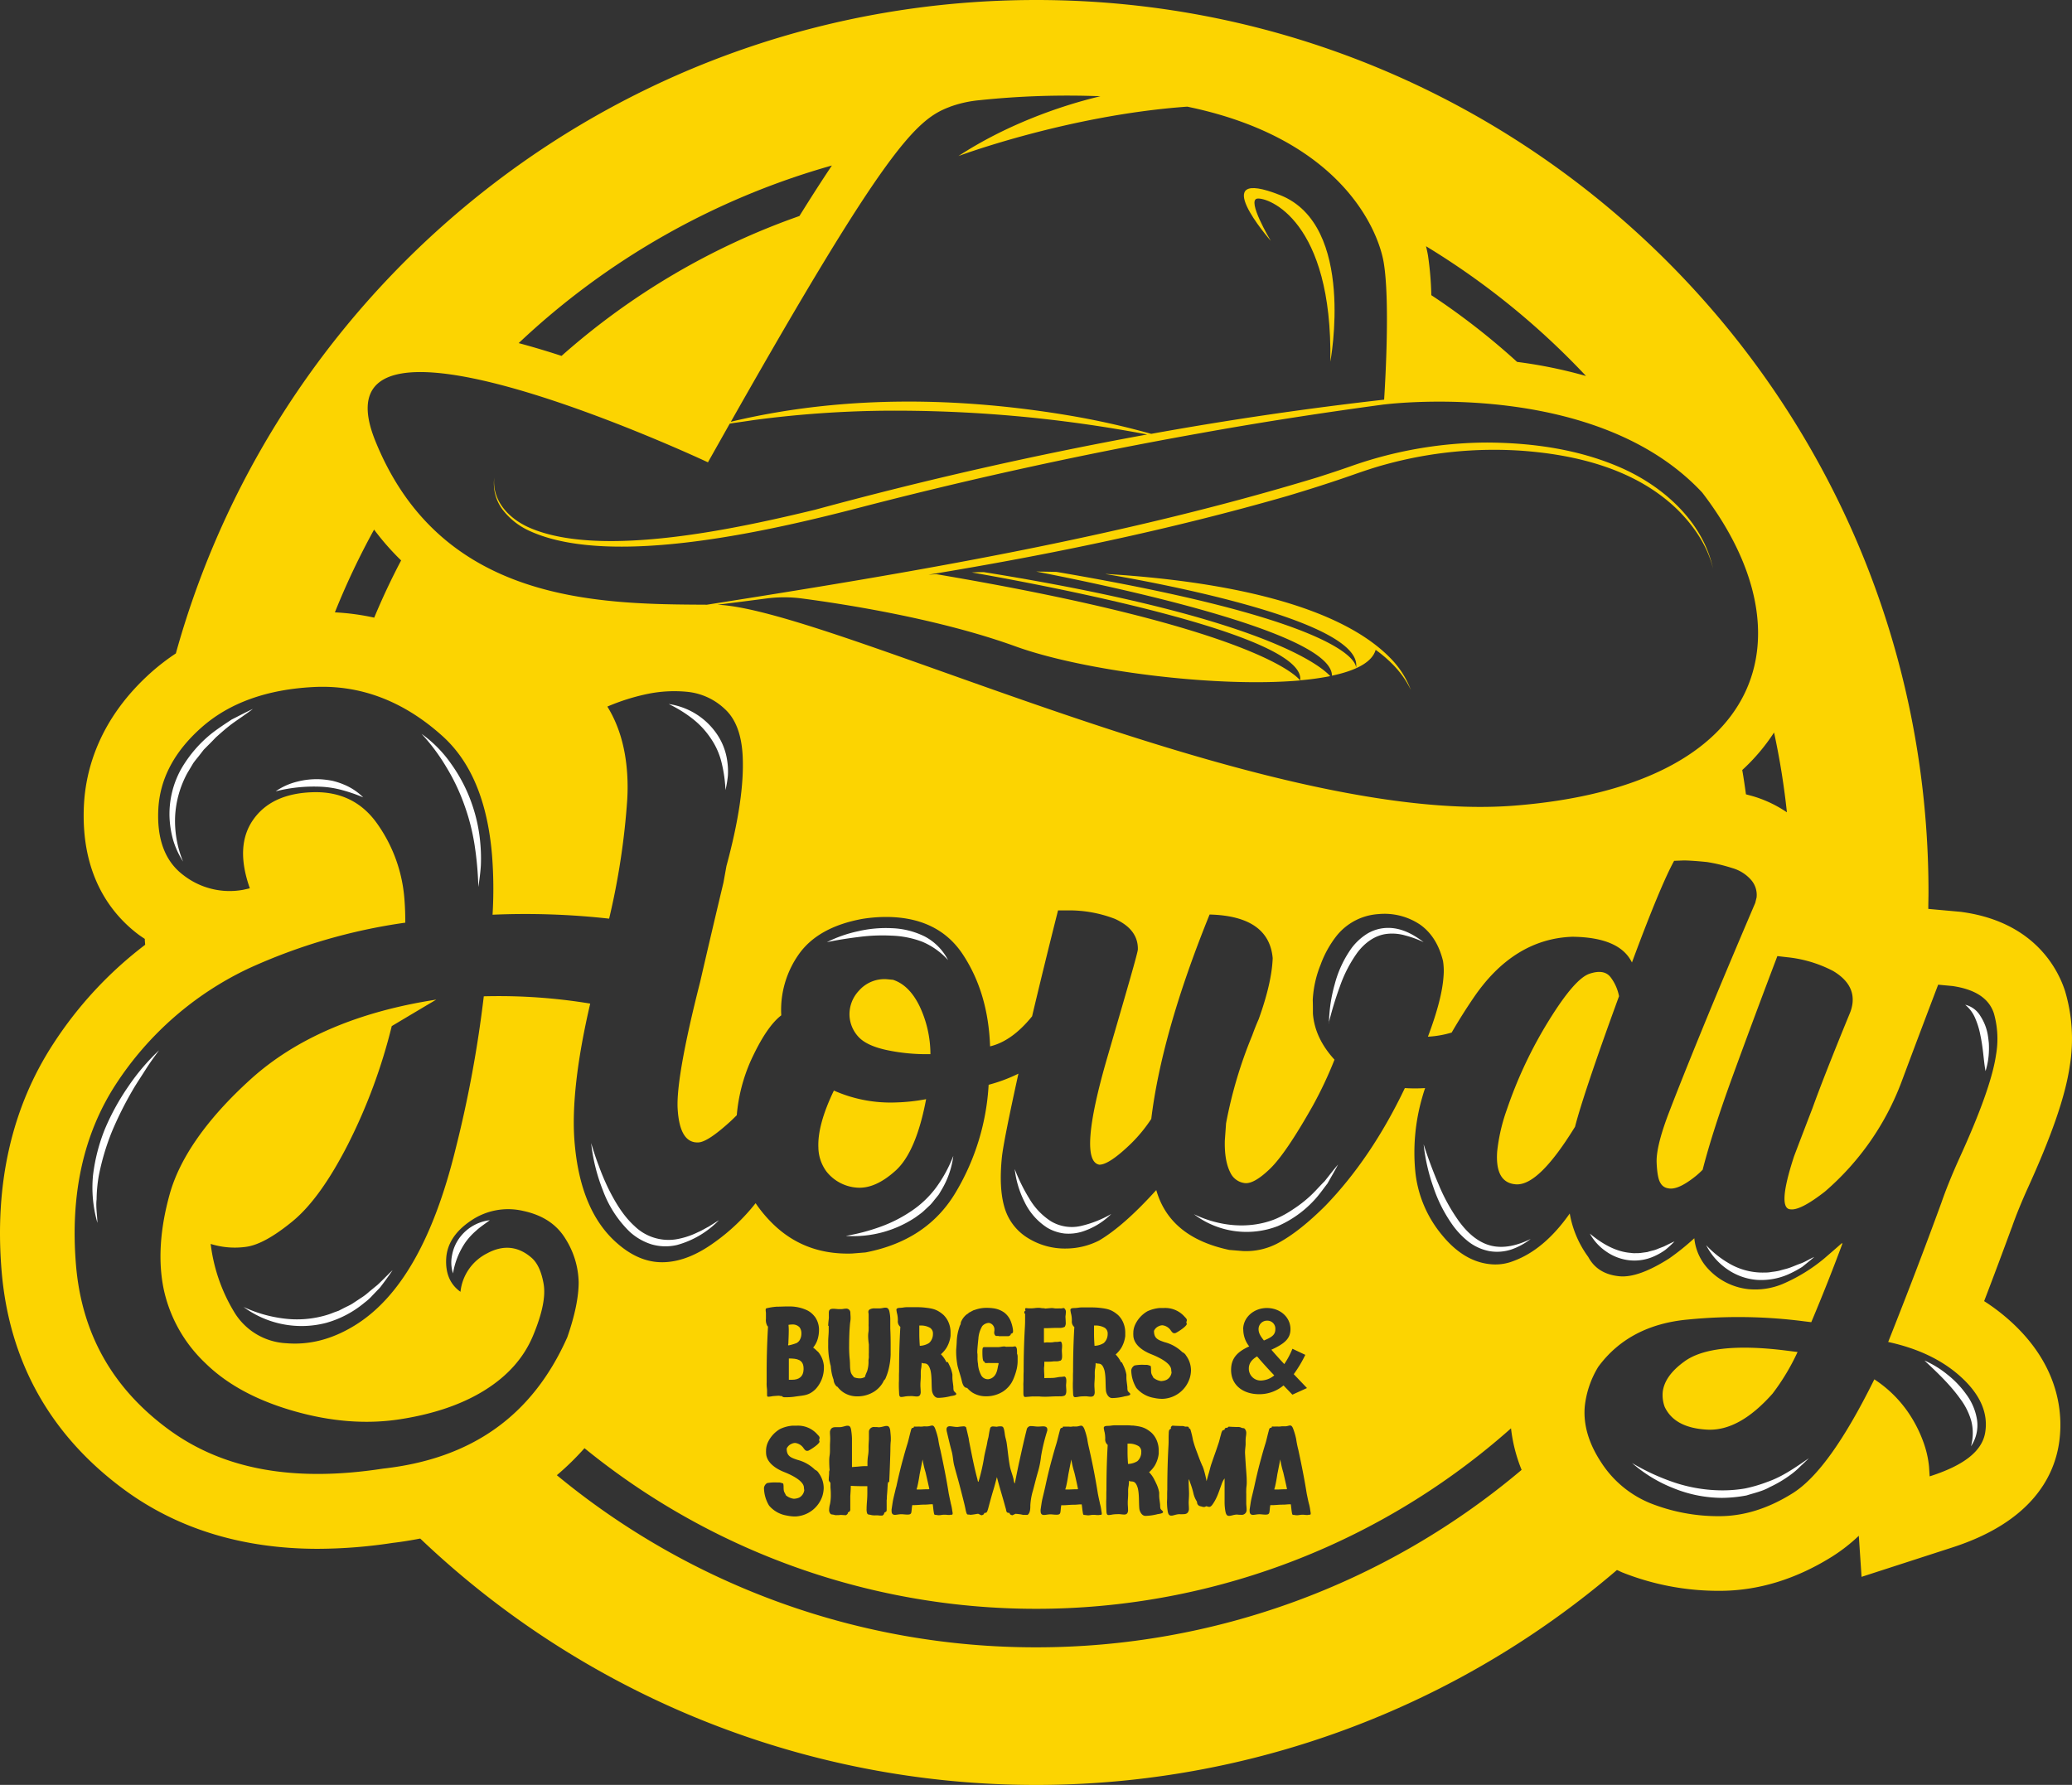 <svg xmlns="http://www.w3.org/2000/svg" viewBox="0 0 625.9 539.25"><rect x="0" y="0" width="625.9" height="539.25" fill="#333333" stroke="none"/><defs><style>.cls-1{fill:#fcd401;}.cls-2{fill:#fff;}</style></defs><g id="Layer_2" data-name="Layer 2"><g id="Layer_1-2" data-name="Layer 1"><path class="cls-1" d="M334,173.43c9.51,1.58,78.22,13.55,75.62,28.35.08-.72.15-13.59-90.48-29q-3.09-.08-6.12-.1c22.63,4.37,89.36,18.37,89.33,31.45,7.25-1.53,12.14-4.06,13.2-7.8a38.87,38.87,0,0,1,4.63,3.87,29,29,0,0,1,6,8.22,27.55,27.55,0,0,0-5.38-8.75c-15.8-17.21-52-24.18-86.75-26.27"/><path class="cls-1" d="M381.06,417.07a6.45,6.45,0,0,0,3.86-1.55c-2.24-2.35-3.9-4.22-5.18-5.73-1.73,1-2.5,2.21-2.5,3.68a3.57,3.57,0,0,0,3.82,3.6"/><path class="cls-1" d="M297.13,172.84h0c-1.21,0-2.41.06-3.59.1,19.34,3.38,101.12,18.49,99.21,32.59a83.3,83.3,0,0,0,9.08-1.26c-2.72-3-20-17.84-104.69-31.43"/><path class="cls-1" d="M607.78,370.67c1.07-3.1,2.58-6.84,4.43-11,7.5-16.41,11.64-28.33,13-37.52a50.63,50.63,0,0,0-1.38-22.65l-.08-.25c-2-6.08-8.9-20.56-30.82-23.68l-.53-.08-9.91-.9c0-1.66.06-3.33.06-5C582.57,120.72,461.86,0,313,0,189.05,0,84.69,83.57,53.12,197.41A66.49,66.49,0,0,0,46,202.84c-16.21,14.32-20.18,30-20.66,40.69-.95,21.14,8.47,32.79,16.55,38.86.61.45,1.23.85,1.85,1.27,0,.59.07,1.18.11,1.77a118.39,118.39,0,0,0-27.75,29.91C3.57,334.57-1.68,357.6.47,383.8c2.24,27.45,14.65,49.69,36.88,66.12,16.17,11.94,35.9,18,58.66,18a152.08,152.08,0,0,0,22.63-1.79c2.84-.33,5.59-.79,8.3-1.31a269.6,269.6,0,0,0,361.5,9.5c.55.24,1.08.51,1.63.74a78.58,78.58,0,0,0,28.65,5.55h.78c11.58,0,23-3.49,34-10.38a51.68,51.68,0,0,0,8-6.25l.83,12.41,27.51-8.91c23.66-7.66,30.51-21.19,32.1-31.2,1.21-7.63,1-22.5-13.9-36.45a60.29,60.29,0,0,0-8.68-6.74c2.92-7.62,5.65-14.92,8.25-22Zm-68-125.26a36.86,36.86,0,0,0-9.51-4.63c-.94-.3-1.91-.54-2.86-.8-.34-2.46-.69-4.91-1.12-7.34a59.1,59.1,0,0,0,9.61-11.34,227.65,227.65,0,0,1,3.88,24.11M479.11,113.6a141.24,141.24,0,0,0-20.83-4.26,213.32,213.32,0,0,0-25.91-20.16,97.74,97.74,0,0,0-1-11.92c-.09-.52-.27-1.52-.61-2.87a229.82,229.82,0,0,1,48.34,39.21M286.9,32.28a35.52,35.52,0,0,1,8.89-2,254.15,254.15,0,0,1,36.62-1.2c-13.09,3.1-29.18,9.08-42.88,18.06,0,0,33.06-12.36,69.13-14.92l2.16.47c44.67,10,55.61,37.05,57.19,46.77,1.85,11.38.5,35.16.1,41.28q-35.34,4-70.36,10.33a239,239,0,0,0-25.19-5.61c-32.67-5.45-66.56-6-99,1.31q-1.37.3-2.79.66h0c46.82-82.67,56-91.38,66.12-95.13M251.3,50c-2.93,4.37-6.18,9.42-9.81,15.26a216.21,216.21,0,0,0-71.86,42.26c-4.29-1.4-8.64-2.71-12.95-3.86A228,228,0,0,1,251.3,50m-37.42,89.62q3.39-6,6.55-11.62l1.15-.2c2.08-.29,4.32-.62,6.4-.93a323.12,323.12,0,0,1,38.56-2.78,407.47,407.47,0,0,1,80,7.17C312.79,137.4,279.32,145,246.22,154c-22.9,5.52-64,14.71-85.76,5.65-6.29-2.59-11.86-8-11.16-15.33a13.16,13.16,0,0,0,2.62,9.78,21.36,21.36,0,0,0,8.18,6.36c25.13,11.41,75.24-.72,101.75-7.67q49.83-12.86,100.54-21.88c18.45-3.34,37-6.19,55.63-8.71h.11c3.08-.38,64.3-7.44,96.06,26.6,32.83,42.74,19.77,88.61-56.82,94.6-75.86,5.94-206.18-59.26-240.63-60.7,4.92-.62,9.84-1.24,14.75-1.89a41.31,41.31,0,0,1,10.77,0c12.83,1.69,41.44,6.12,64.47,14.46,20.36,7.39,60.5,12.55,86,10.3-.58-.82-12.31-15.59-109.9-32.1h0l-2.37.15c36.55-6,72.85-13.54,108.47-23.79,6.68-2,13.33-4.11,19.92-6.43,3.26-1.14,6.51-2.24,9.84-3.13a124,124,0,0,1,40.94-4.1c17,1.23,34.83,5.72,47.3,18,4.85,4.86,8.89,10.85,10.53,17.59-3-13.93-14.57-24.43-27.14-30.15-12.84-5.79-27.05-7.83-41.05-7.91a124.54,124.54,0,0,0-41.31,7.19c-3.27,1.15-6.57,2.23-9.87,3.29-60.19,18.31-122.46,28.75-184.54,38.51h0c-32.57-.16-80.31-.34-100.18-49.5-20.33-50.3,100.54,6.51,100.54,6.51M113,160a78.63,78.63,0,0,0,8.17,9.31q-4.44,8.43-8.13,17.29a72.09,72.09,0,0,0-11.88-1.6A227.72,227.72,0,0,1,113,160M313,497.68a227,227,0,0,1-144.79-52,83.47,83.47,0,0,0,8.35-8.16,216,216,0,0,0,279.88-6,47.3,47.3,0,0,0,3.2,12.55A227.05,227.05,0,0,1,313,497.68m-73.1-44.89a4.19,4.19,0,0,0,1.55-.36,3,3,0,0,0,1.5-2.21,6.64,6.64,0,0,1-.11-.92c-.22-2.13-4.26-3.9-6-4.59a14.47,14.47,0,0,1-2.16-1.07c-1.84-1.14-3.27-2.72-3.27-4.78a3.76,3.76,0,0,1,0-.58V438a6.32,6.32,0,0,1,.48-2.09,9.13,9.13,0,0,1,3.75-4.19,10.71,10.71,0,0,1,3.71-1c.4,0,.84,0,1.25,0a7.76,7.76,0,0,1,6.28,2.61c.37.4.7.66.7,1.1a1.79,1.79,0,0,1-.07.33,1.07,1.07,0,0,0-.08.29c0,.19.11.26.11.41a.38.38,0,0,1,0,.18c-.33.81-2.5,2.21-3.31,2.61a1,1,0,0,1-.44.07c-.44,0-.66-.29-1-.73a3.57,3.57,0,0,0-2.58-1.65,2.41,2.41,0,0,0-1.06.25,2.76,2.76,0,0,0-1.51,1.44c0,2.24,1.14,2.72,3.24,3.41a11.84,11.84,0,0,1,5.32,3,2.37,2.37,0,0,1,1,.81l.11.18a7.67,7.67,0,0,1,1.51,4.49,8.71,8.71,0,0,1-.4,2.46,9,9,0,0,1-8.2,6.17,12.57,12.57,0,0,1-2.61-.29,8.82,8.82,0,0,1-5.29-3,10.61,10.61,0,0,1-1.54-5.36,2,2,0,0,1,.95-1.44,12.91,12.91,0,0,1,3-.18h.77a6.16,6.16,0,0,1,1,.29h.07c.26.78,0,1.66.3,2.5.07.22.51.92.51,1.07a0,0,0,0,1,0,0h0a4.67,4.67,0,0,0,2.51,1.07m7.15-44.5a7.63,7.63,0,0,1,1.84,4.41v.66a9.49,9.49,0,0,1-2.5,6.28c-2,1.95-3.42,1.87-6,2.24a15.91,15.91,0,0,1-2.72.22c-.22,0-.44,0-.63,0a1,1,0,0,1-.77-.26.62.62,0,0,0-.29-.11c-.08,0-.15,0-.26,0a1.85,1.85,0,0,1-.33-.08h-.11c-.37,0-1.54.11-1.76.11a9.67,9.67,0,0,1-1.36.19.81.81,0,0,1-.33-.07c-.11-.12-.11-.37-.11-.7v-1c0-.63-.12-1.14-.12-1.73a5,5,0,0,1,0-.77c0-.55,0-1.1,0-1.69v-1.69c0-4.45.15-8.93.4-13.38v-.18l-.18-.15a3.57,3.57,0,0,1-.44-2.17v-1.72c0-.26-.08-.59-.08-.89s0-.47.26-.58a19.25,19.25,0,0,1,3.05-.48c1.07,0,2.13-.07,3.2-.07h1a12.54,12.54,0,0,1,4.89,1.1,6.4,6.4,0,0,1,2.28,1.8l.14.15a6.69,6.69,0,0,1,1.29,4.15,9.61,9.61,0,0,1-.59,3.23,7.43,7.43,0,0,1-1.18,2,8.5,8.5,0,0,1,1.29,1.14m3.26-7.72c0-.81.11-1.43.19-2.32a3.09,3.09,0,0,0,0-.51c0-.4,0-.77,0-1.07,0-.73.18-1.25,1.32-1.25.7,0,1.21.11,1.84.11.14,0,.33,0,.51,0,.52,0,1-.15,1.51-.15a1.21,1.21,0,0,1,1.32,1.14c0,.48.07,1,.07,1.54a5.76,5.76,0,0,1-.07,1.11c-.15.92-.18,1.91-.26,2.86-.07,1.55-.11,3.05-.11,4.63a36.18,36.18,0,0,0,.22,4.41v.15c.08.95,0,1.95.19,2.9a2.68,2.68,0,0,0,.73,1.55,3.59,3.59,0,0,0,.33.44,5.08,5.08,0,0,0,1.69.33,2.65,2.65,0,0,0,1.11-.19c.77-.26.44-.26.69-.84.15-.41.33-.77.48-1.14a9.2,9.2,0,0,0,.41-3.16c0-.37.11-.77.11-1.1v-.15a10.2,10.2,0,0,1,0-1.1v-1.14c0-.48,0-1,0-1.44a19.64,19.64,0,0,1-.22-2.57,9.45,9.45,0,0,1,.08-1.06,5.36,5.36,0,0,0,.07-1,6.15,6.15,0,0,0,0-.8,6.69,6.69,0,0,1,0-.77c0-.63,0-1.26,0-1.84,0-.33,0-.63,0-1s-.08-.48-.08-.73a.85.85,0,0,1,.44-.81,3,3,0,0,1,1.47-.3c.44,0,.88,0,1.29,0h.22c.62,0,1.21-.22,1.73-.22s.92.18,1.17,1a11.89,11.89,0,0,1,.3,2.35v.77c0,.74,0,1.44,0,2.17.08,1.7.11,3.42.11,5.11,0,.92,0,1.84,0,2.8a21.05,21.05,0,0,1-.44,3.63,16,16,0,0,1-1,3.27,1.78,1.78,0,0,1-.59.89l-.33.66a8.18,8.18,0,0,1-2.5,2.64,9.37,9.37,0,0,1-5.21,1.51h-.23a7.42,7.42,0,0,1-3.93-1.18,7.15,7.15,0,0,1-1.8-1.69,1.35,1.35,0,0,1-.33-.18,3.16,3.16,0,0,1-.88-2,13.1,13.1,0,0,1-.7-2.79c-.07-.4-.11-.85-.15-1.28,0-.19-.11-.37-.14-.56-.15-.62-.26-1.28-.37-1.91a24.64,24.64,0,0,1-.26-4v-1c0-1.1.15-2.2.15-3.31v-.66c0-.25,0-.51,0-.73m17.95,47.15a1,1,0,0,1-.11.51c-.07,1.26-.14,2.54-.26,3.79,0,.41,0,.81-.07,1.21V456c0,.59-.07.66-.51.88s0,.55-.81,1c-.41,0-.92,0-1.32-.07h-.7a4.88,4.88,0,0,1-1.4-.11c-.55-.18-.92,0-1.17-.52a3.89,3.89,0,0,1-.15-1.36c0-1,.11-2.16.15-2.75s.07-1.32.07-1.91c0-.44,0-.88,0-1.4V449c-1.69,0-3.34,0-5-.11,0,1-.08,2.06-.15,3.09,0,.77,0,1.69,0,2.53v1.44a.83.83,0,0,1-.58.91c-.37.19.18.3-.7.89a1.09,1.09,0,0,1-.26,0c-.4,0-1.14-.07-1.32-.07a10.57,10.57,0,0,1-1.29.07,1.8,1.8,0,0,1-.66-.07c-.44-.15-.77-.07-1.1-.26a1.68,1.68,0,0,1-.48-1.32,7.78,7.78,0,0,1,.26-1.69,13.35,13.35,0,0,0,.25-2.5c0-.63,0-1.29-.07-2.09s0-1.33-.07-1.95c-.08,0-.19-.08-.37-.41-.07-.18-.11-.18-.11-.25a.77.77,0,0,1,0-.26c0-.55.07-1.1.11-1.69v-.37a1.32,1.32,0,0,1,.07-.55,1.87,1.87,0,0,0,.07-.22c-.07-.84-.11-1.69-.11-2.54a10.06,10.06,0,0,1,.11-1.83,9.22,9.22,0,0,0,.11-1.4c0-.26,0-.51,0-.84s0-.45,0-.7c0-.66.07-1.33.07-2v-.26c0-.59-.07-1.18-.07-1.76v-.26c.22-1.18.92-1.36,1.76-1.36.37,0,.74,0,1.11,0,.95,0,1.8-.44,2.42-.44s.92.26,1.1,1.25a19.72,19.72,0,0,1,.26,2.61c0,.22,0,.41,0,.59,0,.55,0,1.1,0,1.65v1.69c0,1.58,0,3.13,0,4.71.74-.08,1.51-.11,2.24-.19a19,19,0,0,1,2-.11h.44c0-.33,0-.7,0-1a14.21,14.21,0,0,1,.19-2.24,12,12,0,0,0,.14-2.24v-.37c0-.8.08-1.54.11-2.35v-.33c0-.55,0-1.06,0-1.61v-.34a1.51,1.51,0,0,1,1.72-1.32c.37,0,.77,0,1.18.07.95,0,1.8-.4,2.42-.4s.92.29,1.11,1.29c.07.81.18,1.69.18,2.5,0,.25,0,.47,0,.69-.14,1.11-.11,2.25-.14,3.38-.08,2.91-.19,5.85-.33,8.75,0,.11,0,.22,0,.33m17.69-36.24c.22.41.4.81.59,1.22a10.08,10.08,0,0,1,.8,2.53c0,.15,0,.3,0,.44s0,.29,0,.44c0,1,.22,1.95.29,2.94,0,.11,0,.22,0,.3.07,1,.11.8.73,1.47a.38.38,0,0,1,.15.29c0,.44-1.14.55-1.43.62a1.49,1.49,0,0,0-.41.08,15.74,15.74,0,0,1-3.41.48h-.26c-1.07,0-1.73-1.29-1.84-2.21-.18-2,0-4.15-.44-6.1-.81-2.9-2-1.73-2.68-2.31a11.39,11.39,0,0,1-.11,1.54,7.32,7.32,0,0,0-.15,1.43c0,.22,0,.48,0,.77a2.27,2.27,0,0,1,0,.45c0,.8-.11,1.61-.11,2.42v.29c0,.45.08,1.18.08,1.73a1.79,1.79,0,0,1,0,.48c-.11.92-.59,1.1-1.21,1.1a11,11,0,0,1-1.14-.11,8.19,8.19,0,0,0-1,0,9.43,9.43,0,0,0-1.4.11,6.89,6.89,0,0,1-1.1.15c-.41,0-.63-.22-.66-1.06s-.08-1.62-.08-2.39c0-.3,0-.55,0-.81.07-1.1,0-2.24.07-3.38,0-4.45.11-8.93.37-13.38a.3.3,0,0,0,0-.18,2.11,2.11,0,0,1-.74-1.84,8.5,8.5,0,0,0-.18-1.94,9.42,9.42,0,0,1-.26-1.33c0-.37.22-.59,1.07-.62A9,9,0,0,0,273,395a8.11,8.11,0,0,1,1.39-.08l2.43,0a23,23,0,0,1,2.42.11c2.5.29,3.75.51,5.7,2.17a6.83,6.83,0,0,1,1.8,2.86,7.64,7.64,0,0,1,.4,2.5c0,.33,0,.66,0,1a9.11,9.11,0,0,1-1.25,3.67,9,9,0,0,1-1.66,1.91,8.79,8.79,0,0,1,1.66,2.39m4.36-11.79a1.3,1.3,0,0,1,.19-.67,5.65,5.65,0,0,1,1.61-2c.19-.12.33-.19.48-.3,0,0,0,0,0-.07a2.76,2.76,0,0,1,.59-.33,10,10,0,0,1,1.13-.59l.11,0a10.18,10.18,0,0,1,3.64-.66,15.43,15.43,0,0,1,2.17.15,7.24,7.24,0,0,1,3.2,1.28,6.17,6.17,0,0,1,1.91,2.5v0a10.63,10.63,0,0,1,.73,2.83c0,.11,0,.25,0,.37a.58.58,0,0,1-.4.62c-.26.08-.3.15-.3.22v.08c0,.07,0,.18-.33.36s-.22.15-.33.15h-.18c-.56,0-1.14,0-1.69,0-.19,0-.45,0-.63,0a.93.93,0,0,1-.33,0,1.49,1.49,0,0,0-.55-.07,2.17,2.17,0,0,1-.44,0l-.15-.12,0,0a1.21,1.21,0,0,1-.36-.85,4.65,4.65,0,0,1,.07-.66v-.26a2,2,0,0,0-1.65-2.05h-.11a2.88,2.88,0,0,0-1.91.95,8.39,8.39,0,0,0-1.18,3.9c-.07.51-.33,3.12-.33,3.93v.22a4,4,0,0,1,.07.85,6.54,6.54,0,0,1,0,.73,9.63,9.63,0,0,0,.11,1.54,4.9,4.9,0,0,1,.07.67,8.53,8.53,0,0,0,.92,3,2.26,2.26,0,0,0,2,1.22h.19a3.17,3.17,0,0,0,.95-.3c1.32-.73,1.66-2,1.91-3.41.11-.55.22-.85.22-1s-.07-.18-.29-.18-.29,0-.52,0-.36,0-.55,0c-.4,0-.8,0-1.17,0a5.78,5.78,0,0,0-.74,0,2.51,2.51,0,0,1-.51,0c-.66,0-.3-.37-.63-.48h0c-.44,0-.48-1.94-.48-2.64v-.22c0-1.29.11-1.47.66-1.47.22,0,.55,0,1,0s1.07,0,1.54,0h1.55c.66,0,1.17-.19,1.72-.19a1.58,1.58,0,0,1,.59.08,2.38,2.38,0,0,0,.44,0,2.54,2.54,0,0,0,.44,0H305a7.51,7.51,0,0,1,.78,0c.22,0,.58-.11.84-.11h.07c.41.19.52.77.52,1.36a5.49,5.49,0,0,1,0,.81,2.33,2.33,0,0,1,.19.85v1a11.46,11.46,0,0,1-.26,2.75,18.29,18.29,0,0,1-1,3.05,9.55,9.55,0,0,1-.55,1.11,8.52,8.52,0,0,1-2.5,2.64,9.37,9.37,0,0,1-5.21,1.51h-.23a7.61,7.61,0,0,1-4-1.18,8.64,8.64,0,0,1-1.51-1.36h-.15c-1-.14-1.32-1.5-1.5-2.31-.37-1.51-.85-2.83-1.22-4.26a23.76,23.76,0,0,1-.44-4.12c0-.26,0-.51,0-.74.07-.95.15-1.76.18-2.75a15,15,0,0,1,.74-4,4.38,4.38,0,0,1,.48-1.14,1,1,0,0,1-.08-.33m-1.08,31.46h.22a16.59,16.59,0,0,1,1.73-.19.93.93,0,0,1,.84.33c0,.11.74,3.13.77,3.39s.11.77.19,1.17c.73,3.64,1.39,7.17,2.35,10.77.15.55.22,1.1.33,1.1s.11-.18.26-.62a58.81,58.81,0,0,0,1.47-6.51c.18-1.21.47-2.31.73-3.45.22-.88.3-1.77.55-2.61.15-.52.15-.88.26-1.4a15.22,15.22,0,0,1,.37-1.73.89.89,0,0,1,.88-.4c.37,0,.73.07,1,.07h.15a3.93,3.93,0,0,1,1-.11,1.3,1.3,0,0,1,.67.11c.47.22.62,1.77.69,2.25.11.91.37,1.58.52,2.42.4,2.54.55,5,1.06,7.54.3,1.28.81,2.53,1.07,3.71,0,.14.18,1.21.37,1.21,0,0,0,0,0,0s1.18-5.92,1.36-6.61c.7-3.2,1.44-6.54,2.24-9.7a1.28,1.28,0,0,1,1.44-1c.59,0,1.28.14,1.87.14h.11c.48,0,1.07-.07,1.58-.07s1.21.15,1.21.88a2.08,2.08,0,0,1,0,.41,56.09,56.09,0,0,0-1.88,7.75,27.09,27.09,0,0,1-1,4.92c-.51,1.77-.95,3.57-1.43,5.37a19.24,19.24,0,0,0-.81,4.52c0,.88,0,2.35-.84,2.9a.45.45,0,0,1-.22,0h-.44a1.3,1.3,0,0,0-.37,0,.56.56,0,0,1-.22,0,4.56,4.56,0,0,1-.7-.14c-.55-.08-1.14-.15-1.69-.19l-.7.33a.69.69,0,0,1-.26.11l-.29-.07c-.84-.33-.22-.66-.88-.66s-.66-.7-.77-1.14l-.22-.77c-.81-3-1.73-5.88-2.5-8.89-.37,1.43-.74,2.86-1.18,4.26-.55,1.84-1,3.56-1.5,5.4-.15.44-.3,1.14-.78,1.14-.69,0-.07.33-.91.66l-.26.07c-.08,0-.11,0-.3-.11l-.69-.33a3.83,3.83,0,0,0-.67.08,15.77,15.77,0,0,1-1.61.22c-.11,0-.19,0-.22,0a1.24,1.24,0,0,0-.48-.07h-.07c-.34,0-.48-.08-.78-1.44-.11-.59-.25-1.21-.4-1.83-.77-3.09-1.62-6.44-2.5-9.49-.18-.69-.37-1.36-.55-2.05-.37-1.51-.37-2.83-.74-4.23-.58-2.09-1-4-1.5-6.06a4.33,4.33,0,0,1-.08-.63c0-.73.45-.95,1-.95s1.47.22,2.21.22m20.29-34.33v-.11c0-.77.33-.59.33-.7a.17.17,0,0,0,0-.11.8.8,0,0,1-.08-.33c0-.18.08-.33.3-.33h0a8.92,8.92,0,0,0,1.36.07l.11,0c.85,0,1.4-.15,2.1-.15a4.67,4.67,0,0,1,1,.07c.41.08.88,0,1.18.15,0,0,1.65-.15,1.84-.15h.25c.48,0,.7.11,1.11.11a2.43,2.43,0,0,0,.44,0h.33a6.69,6.69,0,0,1,.77,0c.26,0,.62-.11.88-.11h.07a1.4,1.4,0,0,1,.56,1.29,10,10,0,0,1-.12,1.18v.14c0,.41.08,1.1.08,1.73a2.06,2.06,0,0,1-.3,1.32,3.18,3.18,0,0,1-1.47.33,2.91,2.91,0,0,0-.51,0,5.62,5.62,0,0,0-.73,0c-1,0-1.92.08-2.87.08h-.7c0,1.17,0,2.35,0,3.56v.52c0,.22,0,.29.15.29l.55-.07a4.84,4.84,0,0,1,.74,0h.7c.62,0,.88-.15,1.47-.15h.36c.37,0,.66-.11,1-.11s.51.66.51,1.29-.07,1.06-.07,1.28V408c0,.48.07,1.11.07,1.7s-.07,1.17-.51,1.39h-.11a3.18,3.18,0,0,1-1,.19h-.41a3.4,3.4,0,0,0-.51,0,13.41,13.41,0,0,1-1.76.11c-.33,0-.7,0-1.07,0v.47c0,.41,0,.81-.07,1.25a5.77,5.77,0,0,0,0,.81c0,.63.07,1.18.07,1.91,0,.18,0,.33,0,.4s0,.12.14.12h.08c.92-.08,1.76,0,2.64-.08s1.33-.26,2.1-.29c.4,0,.88-.11,1.17-.11.44.18.52.77.52,1.32s-.08,1-.08,1.25v.11c0,.48.08,1.1.08,1.65s-.11,1.22-.55,1.44a3.53,3.53,0,0,1-1.11.22h-.11a1.33,1.33,0,0,0-.4,0c-.29,0-.59,0-.84,0-1.11,0-2.17.11-3.24.11-.66,0-1.28,0-1.91-.08h-1.1a6.48,6.48,0,0,1-.7,0h-.15c-.58,0-1.8.15-2.27.15h-.15c-.41-.08-.44-.74-.44-1.25v-2.06a9,9,0,0,1,0-.92c.08-1.1,0-2.24.08-3.38,0-4.45.11-8.93.37-13.38.07-1.1.07-2.35.07-3.45,0-.22,0-.48,0-.7m29.21,14.66c.22.41.4.81.59,1.22a10.08,10.08,0,0,1,.8,2.53c0,.15,0,.3,0,.44s0,.29,0,.44c0,1,.22,1.95.29,2.94,0,.11,0,.22,0,.3.07,1,.11.8.73,1.47a.38.38,0,0,1,.15.29c0,.44-1.14.55-1.43.62a1.49,1.49,0,0,0-.41.08,15.65,15.65,0,0,1-3.41.48h-.26c-1.07,0-1.73-1.29-1.84-2.21-.18-2,0-4.15-.44-6.1-.81-2.9-2-1.73-2.68-2.31a11.39,11.39,0,0,1-.11,1.54,7.32,7.32,0,0,0-.15,1.43c0,.22,0,.48,0,.77a2.27,2.27,0,0,1,0,.45c0,.8-.11,1.61-.11,2.42v.29c0,.45.08,1.18.08,1.73a1.79,1.79,0,0,1,0,.48c-.11.92-.59,1.1-1.21,1.1a11,11,0,0,1-1.14-.11,8.19,8.19,0,0,0-1,0,9.43,9.43,0,0,0-1.4.11,6.89,6.89,0,0,1-1.1.15c-.41,0-.63-.22-.66-1.06s-.08-1.62-.08-2.39c0-.3,0-.55,0-.81.07-1.1,0-2.24.07-3.38,0-4.45.11-8.93.37-13.38a.3.3,0,0,0,0-.18,2.11,2.11,0,0,1-.74-1.84,8.5,8.5,0,0,0-.18-1.94,9.42,9.42,0,0,1-.26-1.33c0-.37.22-.59,1.07-.62a9,9,0,0,0,1.36-.11,8.11,8.11,0,0,1,1.39-.08l2.43,0a23,23,0,0,1,2.42.11c2.5.29,3.75.51,5.7,2.17a6.83,6.83,0,0,1,1.8,2.86,7.64,7.64,0,0,1,.4,2.5c0,.33,0,.66,0,1a9.11,9.11,0,0,1-1.25,3.67,9.27,9.27,0,0,1-1.65,1.91,9,9,0,0,1,1.65,2.39m12.19,5.63a4,4,0,0,0,1.54-.37,2.92,2.92,0,0,0,1.51-2.21,6.45,6.45,0,0,1-.11-.92c-.22-2.13-4.26-3.89-6-4.59a14.11,14.11,0,0,1-2.17-1.07c-1.84-1.13-3.27-2.71-3.27-4.77a2.88,2.88,0,0,1,0-.59v-.26a6.13,6.13,0,0,1,.48-2.09,9.16,9.16,0,0,1,3.74-4.19,11,11,0,0,1,3.71-1c.41,0,.85,0,1.25,0a7.78,7.78,0,0,1,6.29,2.61c.37.4.7.66.7,1.1a1.3,1.3,0,0,1-.08.33,1.41,1.41,0,0,0-.07.3c0,.18.11.25.11.4a.33.33,0,0,1,0,.19c-.33.8-2.5,2.2-3.3,2.6a.9.9,0,0,1-.45.08c-.44,0-.66-.3-1-.74a3.55,3.55,0,0,0-2.57-1.65,2.45,2.45,0,0,0-1.07.25,2.74,2.74,0,0,0-1.5,1.44c0,2.24,1.14,2.72,3.23,3.42a11.91,11.91,0,0,1,5.33,3,2.51,2.51,0,0,1,1,.81l.11.19a7.64,7.64,0,0,1,1.51,4.48,8.34,8.34,0,0,1-.41,2.46,8.94,8.94,0,0,1-8.19,6.17,11.93,11.93,0,0,1-2.61-.29,8.79,8.79,0,0,1-5.29-3,10.72,10.72,0,0,1-1.55-5.36,2,2,0,0,1,1-1.43,12.2,12.2,0,0,1,3-.19h.77a5.57,5.57,0,0,1,1,.3h.08c.26.77,0,1.65.29,2.5.08.22.52.92.52,1.06a0,0,0,0,1,0,0h0a4.73,4.73,0,0,0,2.52,1.07m12.32,25.58c.11.25.19.51.3.77a32,32,0,0,1,.95,3.86l.55-2c.37-1.13.59-2.35,1-3.45.62-1.87,1.32-3.71,1.94-5.62.3-.81.48-1.62.7-2.46l.22-.77a2.5,2.5,0,0,1,.22-.67c.19-.44.3-.4.66-.51s0-.26.37-.52a.5.5,0,0,1,.33-.14,1.33,1.33,0,0,1,.3.07.65.65,0,0,1,.47-.4c.78.07,1.4.07,2.17.11h.44a2.28,2.28,0,0,1,1,.14c.52.3.81.11,1.1.33a1.85,1.85,0,0,1,.52,1.4,6.73,6.73,0,0,1-.08.85,9.62,9.62,0,0,0-.11,1.76v.88c-.07.92-.18,1.47-.18,2.39V439c.11,1.84.22,3.71.37,5.55.07,1,.15,2,.15,3a9.94,9.94,0,0,1-.08,1.54,7.74,7.74,0,0,0-.07,1.21,9.49,9.49,0,0,0,0,1v.55c0,.74,0,1.44,0,2.17s.11,1.36.11,2v.26a1.46,1.46,0,0,1-1.69,1.36c-.33,0-.74,0-1.14-.07-1,0-1.8.4-2.43.4s-.91-.29-1.13-1.28a15.56,15.56,0,0,1-.26-2.65v-4.63c0-.73,0-1.47,0-2.2v-.3c0-.14,0-.26,0-.26a5.94,5.94,0,0,0-.92,1.81c-.88,2.35-1.32,4.11-2.83,6.21-.33.4-.59.58-.88.58a2.29,2.29,0,0,1-.77-.18h-.11c-.22,0-.3.22-.78.22a3.81,3.81,0,0,1-.44-.07c-.51-.19-.77-.11-1.21-.48-.51-.55-.26-.74-.48-1.18a7.57,7.57,0,0,1-1-2.42,23.41,23.41,0,0,0-.77-2.61c-.15-.37-.44-1.36-.59-1.65a3.69,3.69,0,0,0-.07.88c0,1.17.11,2.39.11,3.6,0,.81-.08,1.65-.11,2.5,0,.66.07,1.28.07,1.91v.33c-.22,1.17-.88,1.36-1.76,1.36a11.06,11.06,0,0,1-1.11,0c-.95,0-1.8.44-2.42.44s-.92-.29-1.1-1.25a16.87,16.87,0,0,1-.22-2.42,6.52,6.52,0,0,1,0-.77c.08-1.1,0-2.25.08-3.38,0-4.45.11-8.93.36-13.38.08-1.21,0-2.39.08-3.6,0-.37,0-1.1.4-1.32.22-.11.29-.19.29-.22s-.07-.15-.07-.23a.7.7,0,0,1,.07-.22c.12-.18.3-.4.52-.4h0c.77.07,1.54.07,2.35.11h.55a2.29,2.29,0,0,1,.81.18.93.93,0,0,0,.33,0h.33c.26,0,.48.07.55.55a.52.52,0,0,1,.4.26,26.93,26.93,0,0,1,.78,3.23,30.74,30.74,0,0,0,1,3.13c.55,1.43,1.06,2.94,1.69,4.33a2,2,0,0,0,.08.23.08.08,0,0,1,0,0m12.4-41.13c0-3.53,3.16-6.43,7.16-6.43s7.13,2.76,7.13,6.39c0,2.83-1.76,4.38-5.77,6.21,1.1,1.29,2.35,2.69,3.9,4.34a24.61,24.61,0,0,0,2.46-4.63l3.89,1.84a37.55,37.55,0,0,1-3.49,5.84l4,4.19-4.41,2-2.68-2.79a11.34,11.34,0,0,1-7.35,2.65c-4.85,0-8.49-2.72-8.49-7.32,0-3.3,1.62-5.4,5.48-7.12a8.26,8.26,0,0,1-1.8-5.15m19.78,52.37a1,1,0,0,0,.08.37,14.5,14.5,0,0,1,.4,2.13,3.66,3.66,0,0,1,.11.7.54.54,0,0,1-.15.44h-.11c-.07,0-.18,0-.25,0s-.08,0-.08,0-.18.07-.33.07h-.37c-.36,0-.62-.07-.95-.07h-.37c-.55,0-1,.15-1.51.15a2.4,2.4,0,0,1-.73-.08,2.45,2.45,0,0,1-.59-.07c-.22-.11-.26-.92-.33-1.18-.07-.55-.11-1-.18-1.54s0-.44-.37-.44c-.74,0-1.29.11-2,.11h-.26c-1.07,0-2.09.15-3.12.15h-.52l0,.18c-.15.55-.15,1.84-.34,2.24s-.62.44-1.17.44-1.29-.11-1.66-.11h-.11c-.73,0-1.43.19-1.94.19s-1-.22-1-1.11a3,3,0,0,1,0-.58c.19-1.11.3-2.17.55-3.27s.56-2.28.81-3.42c.63-2.9,1.32-5.88,2.13-8.75.41-1.54.85-3.05,1.33-4.59.33-1.14.58-2.35.91-3.53.08-.29.19-1.07.63-1.07h0a1.26,1.26,0,0,1,.22,0c.07,0,0,0,.07-.22s.22-.15.41-.15a1.72,1.72,0,0,1,.18,0h.51a6,6,0,0,1,.81,0h.4a4.05,4.05,0,0,0,.7-.07,2.6,2.6,0,0,1,.52,0h.51c.66,0,1.14-.25,1.51-.25s.66.22.95,1a21.33,21.33,0,0,1,.89,3.05,30.58,30.58,0,0,0,.66,3.3c.95,4.38,1.84,8.79,2.53,13.19.19.92.37,1.84.59,2.76m-53.19-23.3c2.5.3,3.75.52,5.7,2.17a6.86,6.86,0,0,1,1.8,2.87,7.64,7.64,0,0,1,.4,2.5c0,.33,0,.66,0,1a9.11,9.11,0,0,1-1.25,3.67,9,9,0,0,1-1.66,1.91,8.64,8.64,0,0,1,1.66,2.39c.22.4.4.81.59,1.21a10.28,10.28,0,0,1,.8,2.54c0,.14,0,.29,0,.44s0,.29,0,.44c0,1,.22,1.95.29,2.94,0,.11,0,.22,0,.29.07,1,.11.81.73,1.47a.4.4,0,0,1,.15.3c0,.44-1.14.55-1.43.62a1.49,1.49,0,0,0-.41.08,16.35,16.35,0,0,1-3.41.47H346c-1.07,0-1.73-1.28-1.84-2.2-.18-2,0-4.15-.44-6.1-.81-2.9-2-1.73-2.68-2.32a11.54,11.54,0,0,1-.11,1.55,7.32,7.32,0,0,0-.15,1.43c0,.22,0,.48,0,.77a2.17,2.17,0,0,1,0,.44c0,.81-.11,1.62-.11,2.43v.29c0,.44.08,1.18.08,1.73a1.72,1.72,0,0,1,0,.47c-.11.93-.59,1.11-1.21,1.11a10.73,10.73,0,0,1-1.14-.11,8.19,8.19,0,0,0-1,0,9.43,9.43,0,0,0-1.4.11,6.89,6.89,0,0,1-1.1.15c-.41,0-.63-.22-.67-1.07s-.07-1.61-.07-2.39c0-.29,0-.55,0-.8.07-1.1,0-2.25.07-3.38,0-4.45.11-8.93.37-13.38a.3.3,0,0,0,0-.18,2.12,2.12,0,0,1-.74-1.84,9.2,9.2,0,0,0-.18-1.95,9.08,9.08,0,0,1-.26-1.32c0-.37.22-.59,1.07-.63a7.88,7.88,0,0,0,1.36-.11,9.18,9.18,0,0,1,1.39-.07c.77,0,1.62,0,2.43,0s1.69,0,2.42.11m-18.77.33a4.15,4.15,0,0,0,.7-.07,2.6,2.6,0,0,1,.52,0h.51c.66,0,1.14-.25,1.51-.25s.66.22,1,1a21.29,21.29,0,0,1,.88,3.05c.15,1.13.41,2.2.66,3.3,1,4.38,1.84,8.79,2.54,13.19.18.92.37,1.84.59,2.76a1.28,1.28,0,0,0,.07.37,14.54,14.54,0,0,1,.41,2.13,4.67,4.67,0,0,1,.11.7.54.54,0,0,1-.15.44h-.11c-.07,0-.18,0-.26,0s-.07,0-.07,0-.19.07-.33.07h-.37c-.37,0-.62-.07-1-.07h-.36c-.55,0-1,.15-1.51.15a74.31,74.31,0,0,1-1.32-.15c-.22-.11-.26-.92-.33-1.18-.08-.55-.11-1-.19-1.54s0-.44-.36-.44c-.74,0-1.29.11-2,.11h-.26c-1.07,0-2.1.15-3.13.15h-.51l0,.18c-.14.55-.14,1.84-.33,2.24s-.62.44-1.17.44-1.29-.11-1.66-.11h-.11c-.73,0-1.43.19-1.94.19s-1-.22-1-1.11a3,3,0,0,1,0-.58c.18-1.11.29-2.17.55-3.27s.55-2.28.81-3.42c.62-2.9,1.32-5.88,2.13-8.75.41-1.54.85-3.05,1.32-4.59.33-1.14.59-2.35.92-3.53.08-.29.19-1.07.63-1.07h0a1.09,1.09,0,0,1,.22,0c.08,0,0,0,.08-.22s.22-.15.4-.15a1.49,1.49,0,0,1,.19,0h.51a6,6,0,0,1,.81,0Zm-52.6,18.27c.63-2.9,1.32-5.88,2.13-8.75.41-1.54.85-3.05,1.33-4.59.33-1.14.58-2.35.91-3.53.08-.29.19-1.07.63-1.07h0a1.26,1.26,0,0,1,.22,0c.07,0,0,0,.07-.22s.22-.15.4-.15a1.49,1.49,0,0,1,.19,0h.51a6,6,0,0,1,.81,0h.41a4,4,0,0,0,.69-.07,2.6,2.6,0,0,1,.52,0h.51c.66,0,1.14-.25,1.51-.25s.66.22.95,1a21.33,21.33,0,0,1,.89,3.05,30.58,30.58,0,0,0,.66,3.3c.95,4.38,1.84,8.79,2.53,13.19.19.92.37,1.84.59,2.76a1.28,1.28,0,0,0,.07.37,14.54,14.54,0,0,1,.41,2.13,3.66,3.66,0,0,1,.11.7.54.54,0,0,1-.15.44h-.11c-.07,0-.18,0-.26,0s-.07,0-.07,0-.18.07-.33.07h-.37c-.36,0-.62-.07-.95-.07h-.37c-.55,0-1,.15-1.51.15a2.4,2.4,0,0,1-.73-.08,2.45,2.45,0,0,1-.59-.07c-.22-.11-.26-.92-.33-1.18-.07-.55-.11-1-.18-1.54s0-.44-.37-.44c-.74,0-1.29.11-2,.11h-.26c-1.06,0-2.09.15-3.12.15h-.52l0,.18c-.15.55-.15,1.84-.33,2.24s-.63.44-1.18.44-1.29-.11-1.65-.11h-.11c-.74,0-1.44.19-1.95.19s-1-.22-1-1.11a4,4,0,0,1,0-.58c.19-1.11.3-2.17.55-3.27s.55-2.28.81-3.42M602.93,318.82c-1.06,7.08-4.85,17.57-11.23,31.5q-3.33,7.44-5.24,13-7.38,20.21-16.09,42.11c9.25,2,16.7,5.63,22.31,10.87s7.92,10.74,7,16.45-6.51,10-16.78,13.28c-.06-1-.13-2-.19-2.95a30.08,30.08,0,0,0-1.68-7.35,39.73,39.73,0,0,0-4.92-9.47,36.8,36.8,0,0,0-9.92-9.54c-9,18.2-17.12,29.67-24.66,34.4s-15,7-22.53,6.94a55.68,55.68,0,0,1-20.44-3.9,32,32,0,0,1-14.88-12.35c-3.79-5.75-5.46-11.42-4.95-17a28.82,28.82,0,0,1,4.05-11.85c6.17-8.41,15.23-13.23,27.12-14.31a154.5,154.5,0,0,1,35.11.54l2.13.26q5-11.85,9.34-23.55c0-.14,0-.28,0-.41q-2.47,2.18-5.42,4.71a51.15,51.15,0,0,1-12.52,7.69,21.52,21.52,0,0,1-10.39,1.58,19.29,19.29,0,0,1-11.73-5.68,15.84,15.84,0,0,1-4.61-9.7,73.61,73.61,0,0,1-7.61,6.12c-6.19,3.93-11.19,5.73-15,5.37q-6.64-.63-9.43-5.84a31.17,31.17,0,0,1-5.59-13.12q-7.69,10.94-17,14.35a14.79,14.79,0,0,1-6.55,1q-8.37-.61-15.16-9a35.49,35.49,0,0,1-7.95-19.11,60,60,0,0,1,2.12-22.4c.24-.88.53-1.8.85-2.73a47.83,47.83,0,0,1-6.12,0q-10.08,21.12-24,35.54-7.73,7.71-14.1,11.18a20.43,20.43,0,0,1-10.86,2.51l-4.08-.34c-12-2.55-19.32-8.53-22.05-18.08-6.5,7.18-12.24,12.27-17.29,15.25a22.27,22.27,0,0,1-9.92,2.41,21.12,21.12,0,0,1-11.94-3.41,16,16,0,0,1-6.74-9.16q-1.67-5.76-.75-14.95c.33-3.22,2-11.7,5-25.31a48.27,48.27,0,0,1-9,3.36,71,71,0,0,1-9.71,32.1c-5.8,10-14.93,16.12-27.48,18.55l-4.08.33c-9.88.31-18.06-2.9-24.64-9.71a40.25,40.25,0,0,1-4.48-5.5,60.37,60.37,0,0,1-12.4,11.81c-5.13,3.72-10,5.72-14.76,6-5,.31-9.79-1.51-14.39-5.47-7.66-6.5-12.09-16.92-13.18-31.33-.77-10.28.75-24.06,4.77-41.31A169.87,169.87,0,0,0,146.14,301a361.06,361.06,0,0,1-8.53,46.16c-6.7,27.3-16.81,45-30.64,53.39-6.72,4.09-13.52,5.84-20.49,5.26a19.51,19.51,0,0,1-15.84-9.6,51.65,51.65,0,0,1-7-20.4,24.45,24.45,0,0,0,10.65.88c3.74-.49,8.4-3.06,14.06-7.7s11.23-12.43,16.81-23.36A167.48,167.48,0,0,0,118.34,310q6.69-4,13.44-8c-23.78,3.65-42.52,11.81-56,24S54.27,350,51.28,360.71s-3.56,20.35-1.84,28.72a43.15,43.15,0,0,0,12.5,22.3c6.59,6.51,15.52,11.33,26.79,14.56s22,4.06,32.16,2.48,18.73-4.5,25.61-8.81,11.73-9.75,14.51-16.41,3.87-11.88,3.2-15.69-1.93-6.47-3.79-8c-4-3.39-8.46-3.8-13.22-1.23a14.74,14.74,0,0,0-8.1,11.64c-3.09-2.19-4.54-5.5-4.32-9.95s2.67-8.28,7.39-11.48a19.92,19.92,0,0,1,15.88-3q8.77,1.86,12.75,8.39a25.6,25.6,0,0,1,4,13.14c0,4.41-1.11,9.95-3.43,16.62-10.54,23.75-28.9,36.73-55.73,39.71-26.86,4.12-48.28.32-64.93-12S24.66,403,22.94,382s2.18-39.18,12-54.34a97.66,97.66,0,0,1,40.27-35.13,170.92,170.92,0,0,1,47.22-13.78q0-4.35-.34-8A45.17,45.17,0,0,0,114.05,249c-4.63-6.65-11.14-9.89-19.47-9.66s-14.39,3-18.11,8.33-4,12.21-1,20.7l-2,.45a22.73,22.73,0,0,1-18.09-4.44c-5.42-4.07-8-10.66-7.56-19.81s4.74-17.44,13.07-24.81,19.67-11.48,33.87-12.2,27.32,4.3,39.1,15c8.54,7.8,13.42,19.75,14.77,35.79a130.19,130.19,0,0,1,.16,18A228.78,228.78,0,0,1,184,277.54a219.77,219.77,0,0,0,5.47-35.93,62.89,62.89,0,0,0,0-7.65c-.5-8-2.48-14.8-6-20.49a63.49,63.49,0,0,1,12.35-3.87,40.05,40.05,0,0,1,12-.57,19.19,19.19,0,0,1,11.07,5.12q5,4.51,5.46,14.41c.4,8.66-1.28,19.68-4.91,33.08l-.9,5q-3.6,15.06-7.07,30.12c-4.95,19.42-7.12,32.16-6.77,38.2.41,7,2.51,10.39,6.3,10.18,1.9-.1,5.07-2.2,9.56-6.28.66-.6,1.31-1.25,2-1.93a51.29,51.29,0,0,1,4.13-16.24q4.74-10.44,9.31-13.94a29.11,29.11,0,0,1,5.33-18.49c3.86-5.44,10.23-9,19.11-10.64a45.77,45.77,0,0,1,6.11-.58c11-.27,19.17,3.53,24.3,11.31s7.85,17,8.23,27.77c4.47-1.07,8.69-4.13,12.69-9.08,2.19-9.25,4.78-19.89,7.84-32h2.95a38.44,38.44,0,0,1,14.27,2.58c4.66,2.12,6.95,5.19,6.89,9.17,0,1-3.18,11.85-9.24,32.7s-6.73,31.66-2.39,32.38q3,0,9.68-6.49a45.34,45.34,0,0,0,6-7.34c2.05-16.88,7.78-37.5,17.62-61.75,12,.31,18.31,4.76,19.06,13.18q-.27,7.43-4.23,18.44-1,2.24-1.95,4.89a133.88,133.88,0,0,0-7.91,26.59c-.12,1.72-.24,3.43-.37,5.15q-.16,6.19,1.68,9.75a5.53,5.53,0,0,0,4.26,3.13c1.88.27,4.42-1.16,7.67-4.28s7.52-9.45,12.92-19a119.81,119.81,0,0,0,6.6-14c-3.95-4.31-6.14-8.95-6.52-13.92,0-1.38,0-2.76-.05-4.13a32.83,32.83,0,0,1,2.37-10.64,31.58,31.58,0,0,1,4.79-8.67,17.63,17.63,0,0,1,12.69-6.62,19.27,19.27,0,0,1,12.56,3.17q5.13,3.62,6.94,11a19.27,19.27,0,0,1,.16,4.56c-.29,4.67-1.88,10.77-4.72,18.31a30.23,30.23,0,0,0,7.17-1.25c1.89-3.25,4-6.66,6.46-10.28,8.08-12,18.15-18.25,30-18.66,9.56.1,15.56,2.72,18,7.78,5.83-15.77,10.13-26,12.74-30.72l3-.12q2.76.06,6.89.48a49.68,49.68,0,0,1,7.67,1.83,11.85,11.85,0,0,1,5.74,3.63,6.89,6.89,0,0,1,1.61,5.26c-.13.54-.27,1.08-.4,1.62q-9.32,21.81-16,38.13t-10.37,26q-3.63,9.71-3.42,14.39c.14,3.12.52,5.16,1.16,6.12a3.09,3.09,0,0,0,2.26,1.58c2,.48,4.83-.79,8.53-3.79a25.77,25.77,0,0,0,1.95-1.8c1.91-7.46,4.9-16.86,9.05-28.25Q530,307,536.9,288.85l2.93.34a38.29,38.29,0,0,1,13.91,4.16q6.6,3.93,5.84,9.88a11.6,11.6,0,0,1-.84,3c-5.47,13.31-9.18,22.84-11.23,28.55q-2.79,7.24-5.55,14.5c-3.5,10.66-3.83,16-1.06,16.08,2,.25,5.47-1.55,10.37-5.37a81.6,81.6,0,0,0,23.08-33c4.73-12.68,8.46-22.51,11.12-29.5l4.3.4c6.9,1,11.08,3.76,12.54,8.29a28,28,0,0,1,.62,12.61"/><path class="cls-1" d="M385.25,401.56a2.41,2.41,0,0,0-2.43-2.57,2.55,2.55,0,0,0-2.64,2.57c0,1.18.59,2.13,1.62,3.42,2.46-1,3.45-1.76,3.45-3.42"/><path class="cls-1" d="M333.86,401.23a5.51,5.51,0,0,0-3.05-.77h-.33v.73c0,.59,0,1.18,0,1.95,0,1.14.07,2.32.15,3.45a5.59,5.59,0,0,0,2.79-.84,3.63,3.63,0,0,0,1.18-2.76,2,2,0,0,0-.78-1.76"/><path class="cls-1" d="M238.29,410.45c0,.74,0,1.44,0,2.17v4.23c.33,0,.66,0,1,0,2.05,0,3.38-.95,3.45-3.08v-.3c0-2.75-2-3.05-4.41-3.05"/><path class="cls-1" d="M281.08,401.23a5.51,5.51,0,0,0-3.05-.77h-.33v.73c0,.59,0,1.18,0,1.95,0,1.14.07,2.32.15,3.45a5.59,5.59,0,0,0,2.79-.84,3.63,3.63,0,0,0,1.18-2.76,2,2,0,0,0-.78-1.76"/><path class="cls-1" d="M240.75,405.68a2.41,2.41,0,0,0,.81-.81,3.82,3.82,0,0,0,.52-2,3,3,0,0,0-.55-1.87,2.82,2.82,0,0,0-2.21-.85,6.29,6.29,0,0,0-1.14.11,15.1,15.1,0,0,1,.08,1.92c0,1.21-.08,2.46-.11,3.56,0,.22-.08.44-.08.55s0,.15.11.15a.26.26,0,0,0,.15,0,14.66,14.66,0,0,0,2.42-.73"/><path class="cls-1" d="M269.65,296l-1.8-.17a10.24,10.24,0,0,0-8.44,3.53,10.37,10.37,0,0,0-2.8,7.41,10.14,10.14,0,0,0,2.76,6.53c1.68,1.8,4.61,3.14,8.78,4a57.89,57.89,0,0,0,12.91,1.17,34.06,34.06,0,0,0-3.28-14.49q-3.15-6.44-8.13-8"/><path class="cls-1" d="M277,450c.11,0,.33,0,.69,0,.78,0,1.51-.07,2.28-.07h.3c.18,0,.4,0,.44-.08s-1-4.48-1.11-5a29.45,29.45,0,0,1-.91-3.93c-.11.55-.22,1.14-.33,1.69-.19.92-.37,1.88-.56,2.79-.18,1.25-.44,2.69-.73,3.9a5.46,5.46,0,0,0-.18.62s0,.08.11.08"/><path class="cls-1" d="M379.79,60c3.3-.43,22.78,6.58,22.07,49.26,0,0,7.81-41.18-15.12-50.3-22.71-9-3.26,13.36-2.87,13.8-.2-.33-7.34-12.33-4.08-12.76"/><path class="cls-1" d="M508.78,411.35c-4,2.89-6.18,6-6.52,9.27a10.35,10.35,0,0,0,.6,4.42c2,4.22,6.2,6.49,12.72,6.87s13.09-3.24,19.86-10.87A67,67,0,0,0,543,408.46l-3.82-.48c-14.83-1.82-25-.62-30.4,3.37"/><path class="cls-1" d="M251.89,329.49q-4.95,10.29-4.68,17.1a12.58,12.58,0,0,0,2.44,7.34,12.87,12.87,0,0,0,9.2,4.87q5.55.43,11.72-5.17t9.19-21.56a57,57,0,0,1-9.23,1,42.16,42.16,0,0,1-18.64-3.6"/><path class="cls-1" d="M340.79,442.28a5.8,5.8,0,0,0,2.79-.84,3.64,3.64,0,0,0,1.17-2.76,2,2,0,0,0-.77-1.76,5.54,5.54,0,0,0-3.05-.78h-.33v.74c0,.59,0,1.18,0,1.95,0,1.14.07,2.31.15,3.45"/><path class="cls-1" d="M386.74,440.92c-.12.55-.23,1.14-.34,1.69-.18.92-.36,1.88-.55,2.79-.18,1.26-.44,2.69-.73,3.9a4.8,4.8,0,0,0-.18.63s0,.07.11.07.33,0,.69,0c.77,0,1.51-.07,2.28-.07h.3c.18,0,.4,0,.44-.07s-1-4.49-1.11-5a29.45,29.45,0,0,1-.91-3.93"/><path class="cls-1" d="M322,449.3c-.11.37-.19.55-.19.62s0,.08.11.08.33,0,.7,0c.77,0,1.51-.07,2.28-.07h.29c.19,0,.41,0,.44-.08s-.95-4.48-1.1-5a29.49,29.49,0,0,1-.92-3.93c-.11.55-.22,1.14-.33,1.69l-.55,2.79c-.18,1.25-.44,2.69-.73,3.9"/><path class="cls-1" d="M480.16,294.18c-3,1-7.09,5.72-12.33,14.2a131.6,131.6,0,0,0-12.66,26.87,54.53,54.53,0,0,0-2.91,12.62c-.45,6.31,1.42,9.61,5.62,9.93,4.64.36,10.55-5.45,17.9-17.39,1.55-6.08,5.9-19.25,13.29-39.44a13.76,13.76,0,0,0-2.54-5.72c-1.29-1.7-3.42-2.06-6.37-1.07"/><path class="cls-2" d="M55.3,260.3a26.31,26.31,0,0,1-3-6.52,29.92,29.92,0,0,1-1.1-7.18,28.05,28.05,0,0,1,3.44-14.13,38.22,38.22,0,0,1,9.45-11C66,220,68,218.69,70,217.37c2.14-1.07,4.24-2.2,6.4-3.19-1.91,1.44-3.88,2.75-5.79,4.11s-3.67,2.94-5.41,4.49c-.8.84-1.61,1.68-2.44,2.49l-1.22,1.23-1.06,1.37c-.69.92-1.47,1.78-2.12,2.72l-1.76,2.95a30.66,30.66,0,0,0-3.7,13.07A32.33,32.33,0,0,0,55.3,260.3"/><path class="cls-2" d="M127.39,221.74a37.3,37.3,0,0,1,9,9.19,47,47,0,0,1,6,11.5,48.53,48.53,0,0,1,2.73,12.68,49.92,49.92,0,0,1,.13,6.47c-.14,2.14-.44,4.28-.75,6.39a101.14,101.14,0,0,0-1.13-12.64,65.22,65.22,0,0,0-3.1-12.13,61.56,61.56,0,0,0-5.36-11.31,59.49,59.49,0,0,0-7.54-10.15"/><path class="cls-2" d="M83.26,239.08a19.47,19.47,0,0,1,6.44-2.91,23.58,23.58,0,0,1,7.11-.74,27.18,27.18,0,0,1,3.58.46,21.34,21.34,0,0,1,3.42,1.11,17.85,17.85,0,0,1,5.91,3.9,48.66,48.66,0,0,0-6.47-2.23,29.73,29.73,0,0,0-6.56-1,47.36,47.36,0,0,0-13.43,1.4"/><path class="cls-2" d="M48.05,317.31c-1.42,1.94-2.83,3.86-4.1,5.88s-2.62,4-3.79,6a108.26,108.26,0,0,0-6.34,12.65,72.92,72.92,0,0,0-4,13.48,44.58,44.58,0,0,0-.64,7c-.27,2.38.19,4.71.25,7.13a38.43,38.43,0,0,1-1.33-14.38A54.53,54.53,0,0,1,31.73,341a71.33,71.33,0,0,1,7-12.72,65,65,0,0,1,9.35-11"/><path class="cls-2" d="M73.48,394.81a40.21,40.21,0,0,0,12.13,3.52,31.24,31.24,0,0,0,12.3-.82,22.42,22.42,0,0,0,2.94-1l1.46-.52,1.38-.71c.91-.48,1.88-.88,2.76-1.43l2.61-1.73a17.05,17.05,0,0,0,2.5-1.91l2.45-2c1.56-1.43,3-3,4.59-4.48q-1.8,2.67-3.8,5.25l-2.26,2.36a16.23,16.23,0,0,1-2.41,2.2,31.19,31.19,0,0,1-11.64,6.13,29.53,29.53,0,0,1-25-4.88"/><path class="cls-2" d="M136.84,384.72a10.85,10.85,0,0,1-.3-5.43,12.78,12.78,0,0,1,2.15-5.15,13.29,13.29,0,0,1,9.26-5.49c-1.46,1.1-2.88,2-4.12,3.16a19.76,19.76,0,0,0-3.3,3.62,23.29,23.29,0,0,0-3.69,9.29"/><path class="cls-2" d="M202,212.7a21.3,21.3,0,0,1,14.55,9.07,19,19,0,0,1,3.15,8.27,20.83,20.83,0,0,1,.17,4.39,35.56,35.56,0,0,1-.72,4.27,42.14,42.14,0,0,0-1.18-8.31,22.13,22.13,0,0,0-3.29-7.36,25.48,25.48,0,0,0-5.53-5.93,38.51,38.51,0,0,0-7.15-4.4"/><path class="cls-2" d="M178.57,345.34c.71,2.33,1.44,4.64,2.32,6.9a71.81,71.81,0,0,0,2.79,6.65c2.11,4.27,4.58,8.43,8,11.53a14.72,14.72,0,0,0,12.51,4,23.72,23.72,0,0,0,6.69-2.18c1.11-.46,2.12-1.11,3.2-1.66l3.09-1.94a27.9,27.9,0,0,1-12.66,7.49,15.16,15.16,0,0,1-7.68-.19,17.57,17.57,0,0,1-6.66-3.85,33.54,33.54,0,0,1-8.07-12.52,54.82,54.82,0,0,1-3.53-14.24"/><path class="cls-2" d="M255.58,373.37A59.91,59.91,0,0,0,266,370.61a41.79,41.79,0,0,0,9.37-4.78,30.18,30.18,0,0,0,7.52-7.22,41.23,41.23,0,0,0,5.08-9.4,26.25,26.25,0,0,1-3.62,10.38l-.72,1.22c-.27.38-.58.73-.87,1.1-.6.71-1.15,1.49-1.8,2.15L278.88,366c-.7.63-1.49,1.14-2.24,1.71a33.88,33.88,0,0,1-21.06,5.68"/><path class="cls-2" d="M249.78,284.64a39.51,39.51,0,0,1,9.48-3.31,37,37,0,0,1,10.09-.91,24.36,24.36,0,0,1,9.95,2.48,16.68,16.68,0,0,1,7.09,7.17,22,22,0,0,0-7.83-5.57,28.86,28.86,0,0,0-9.32-1.83,54.35,54.35,0,0,0-9.69.39c-3.24.4-6.5.89-9.77,1.58"/><path class="cls-2" d="M306.5,353.13a53,53,0,0,0,4.44,9,20.4,20.4,0,0,0,6.55,6.85,12.3,12.3,0,0,0,9,1.41,33.34,33.34,0,0,0,9.2-3.63,22,22,0,0,1-8.79,5.34,14.11,14.11,0,0,1-5.35.56,13.25,13.25,0,0,1-5.19-1.74,19,19,0,0,1-6.93-7.92,29.16,29.16,0,0,1-2.91-9.83"/><path class="cls-2" d="M360.68,366.84c7.81,3.75,16.75,4.57,24.5,1.48a31.13,31.13,0,0,0,5.47-3,37.58,37.58,0,0,0,5-3.87c1.57-1.42,2.94-3.06,4.47-4.57,1.34-1.67,2.64-3.39,4.07-5.05-1,1.93-2.12,3.8-3.19,5.72-1.35,1.71-2.59,3.56-4.11,5.15A32.73,32.73,0,0,1,386,370.42a26.29,26.29,0,0,1-25.33-3.58"/><path class="cls-2" d="M401.45,309.1a46.08,46.08,0,0,1,1.74-11.76,33.2,33.2,0,0,1,5.12-10.95,17.54,17.54,0,0,1,4.59-4.24,12.21,12.21,0,0,1,6-1.81c4.29-.16,8.05,1.93,11.14,4.3a30.48,30.48,0,0,0-5.47-2,14.24,14.24,0,0,0-5.55-.51c-3.66.39-6.74,2.69-9,5.67a40.28,40.28,0,0,0-5.24,10.12,103.37,103.37,0,0,0-3.41,11.22"/><path class="cls-2" d="M430.08,345.82c1.32,4.14,2.84,8.17,4.52,12.1A55.68,55.68,0,0,0,440.74,369c2.45,3.34,5.6,6.28,9.53,7.3s8.24-.06,12.12-2a20.29,20.29,0,0,1-5.76,3.16,13.82,13.82,0,0,1-6.74.52,15,15,0,0,1-6.26-2.82,25.08,25.08,0,0,1-4.69-4.86,43.74,43.74,0,0,1-6-11.78,57.12,57.12,0,0,1-2.89-12.73"/><path class="cls-2" d="M480.27,372.7c3.72,3.1,7.86,5.48,12.34,5.82a7.09,7.09,0,0,0,1.66.07,8.47,8.47,0,0,0,1.67-.1l1.68-.23c.54-.17,1.09-.32,1.65-.46a7.94,7.94,0,0,0,1.64-.56l1.64-.63c1.08-.49,2.12-1.08,3.27-1.55a29.4,29.4,0,0,1-2.71,2.5,18.21,18.21,0,0,1-3.23,1.89,14.48,14.48,0,0,1-7.48,1.32,15,15,0,0,1-7.14-2.62,15.75,15.75,0,0,1-5-5.45"/><path class="cls-2" d="M515.42,376.22a30.05,30.05,0,0,0,7.14,5.62,20,20,0,0,0,8.34,2.56,17.54,17.54,0,0,0,2.18.05,10,10,0,0,0,2.18-.19,20.18,20.18,0,0,0,2.18-.35c.71-.21,1.43-.4,2.16-.59,1.45-.38,2.81-1.07,4.26-1.57s2.72-1.39,4.18-2c-1.16,1-2.4,2-3.65,3A33,33,0,0,1,540.2,385a20.41,20.41,0,0,1-9.49,1.67,18.17,18.17,0,0,1-9.08-3.31,19.61,19.61,0,0,1-6.21-7.11"/><path class="cls-2" d="M493,442a66.52,66.52,0,0,0,13.13,6,46.21,46.21,0,0,0,14,2.26,40.53,40.53,0,0,0,7-.57,43.69,43.69,0,0,0,6.79-2c4.52-1.57,8.47-4.37,12.49-7.14-.86.86-1.74,1.7-2.65,2.53a21.35,21.35,0,0,1-2.79,2.41,36.17,36.17,0,0,1-6.37,3.79c-2.18,1.25-4.65,1.76-7,2.51a41.55,41.55,0,0,1-7.46.74,39.3,39.3,0,0,1-14.56-2.9A42.79,42.79,0,0,1,493,442"/><path class="cls-2" d="M581.38,411.05a30,30,0,0,1,6.91,4.25,29.3,29.3,0,0,1,5.66,5.94,17.36,17.36,0,0,1,3.26,7.7,11.39,11.39,0,0,1-1.82,8,15,15,0,0,0,.09-7.63,20.43,20.43,0,0,0-3.37-6.74c-3-4.2-6.8-7.81-10.73-11.49"/><path class="cls-2" d="M593.58,303.54a7.24,7.24,0,0,1,4.63,3.39,15.09,15.09,0,0,1,2.19,5.4c.18.95.28,1.9.38,2.85a27.07,27.07,0,0,1,0,2.85,22.52,22.52,0,0,1-1,5.57c-.35-1.89-.51-3.71-.72-5.51s-.46-3.58-.83-5.3a24.26,24.26,0,0,0-1.5-5,10.53,10.53,0,0,0-3.11-4.25"/></g></g></svg>